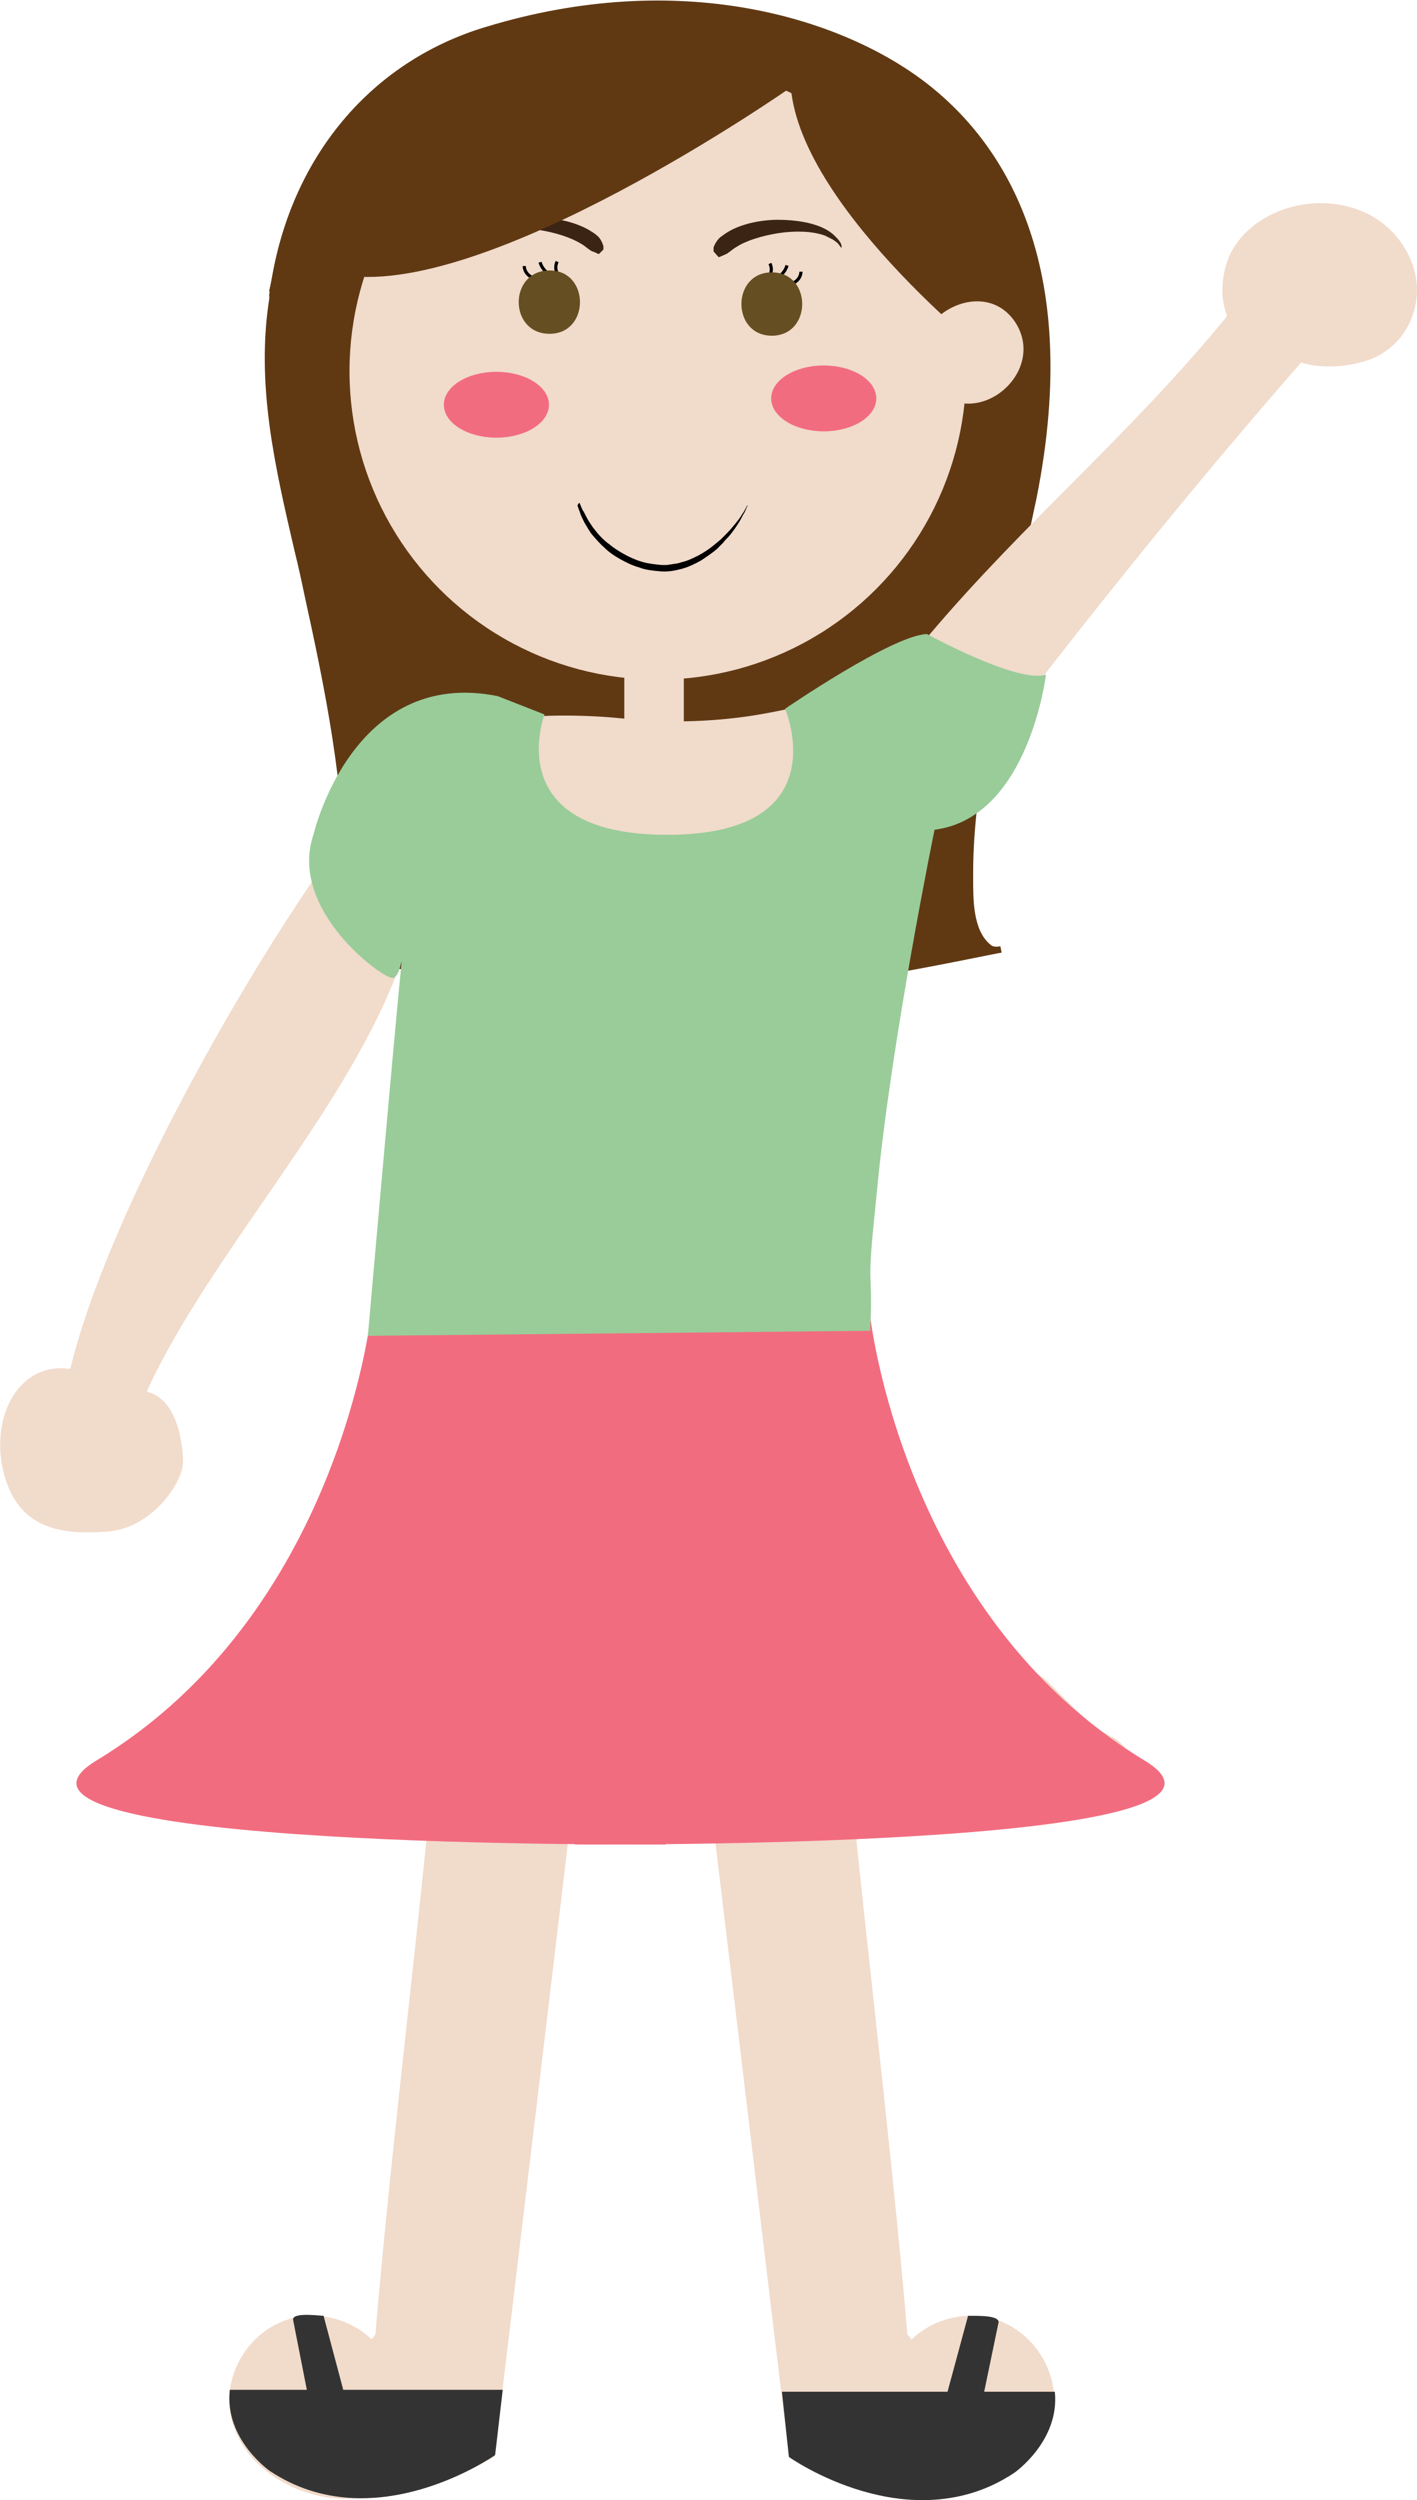 <?xml version="1.0" encoding="utf-8"?>
<!-- Generator: Adobe Illustrator 20.0.0, SVG Export Plug-In . SVG Version: 6.00 Build 0)  -->
<svg version="1.1" xmlns="http://www.w3.org/2000/svg" xmlns:xlink="http://www.w3.org/1999/xlink" x="0px" y="0px"
	 viewBox="0 0 223.8 394.7" style="enable-background:new 0 0 223.8 394.7;" xml:space="preserve">
<g id="Head_1_">
	<g id="Hair">
		<path style="display:none;fill:#603913;stroke:#000000;stroke-miterlimit:10;" d="M126.2,14.8"/>
		<g>
			<path style="fill:#603913;" d="M43,46.8c2.5-20,14.5-36.3,34-42.2c22-6.6,49.6-5.8,68.5,8.6c20.5,15.6,22.3,41.8,17.6,65.4
				c-2.6,12.9-6,25.6-8,38.7c-1.1,6.8-2,13.7-2,20.5c0,3.8-0.2,9.3,3,11.9c0.5,0.4,1.3,0.4,1.9,0.4c-17.9,3.6-37.5,7.5-55.9,5.6"/>
			<path style="fill:#603913;" d="M112.2,156.6c-3.4,0-6.7-0.2-10.1-0.5l0.1-1c17.5,1.8,36.5-1.8,53.5-5.1
				c-3.2-2.7-3.1-7.8-3.1-11.6l0-0.6c0-6.9,1-14,2-20.6c1.3-8.2,3.1-16.5,4.9-24.4c1.1-4.7,2.1-9.5,3.1-14.3
				c4.1-20.4,4.4-48.3-17.4-64.9c-13.2-10-38-17.5-68.1-8.5C58.6,10.6,46,26.3,43.5,46.9l-1-0.1c2.6-21,15.5-37,34.4-42.6
				c30.4-9.2,55.6-1.5,69,8.6c12.3,9.3,25.3,28.4,17.8,65.9c-1,4.8-2.1,9.6-3.1,14.3c-1.8,7.9-3.6,16.1-4.9,24.3
				c-1,6.6-2,13.6-2,20.4l0,0.6c0,3.6-0.1,8.6,2.8,10.9c0.3,0.3,1,0.3,1.5,0.2l0.2,1l-0.6,0.1C143.2,153.4,127.4,156.6,112.2,156.6z
				"/>
		</g>
		<g>
			<path style="fill:#603913;" d="M43,46.8c-2.6,16.2,2.1,31.4,5.6,47.1c3.3,15,6.4,30.4,6.3,45.9c0,2.9-0.1,10.4-4.5,10.2
				c0,0-0.1,0-0.1,0.1c17.3,3.4,35,6.5,52.7,5.7L43,46.8z"/>
			<path style="fill:#603913;" d="M103.1,155.3c-17,0.8-33.6-1.9-50.5-5.3c0.1-0.1,0.2-0.1,0.3-0.2c2.5-2,2.5-7.6,2.5-10
				c0.1-15.8-3.1-31.4-6.3-46c-0.5-2.4-1.1-4.7-1.6-7.1c-3.2-13.4-6.2-26.1-3.9-39.8l-1-0.2c-2.3,13.9,0.9,27.2,3.9,40.2
				c0.6,2.4,1.1,4.7,1.6,7.1c3.2,14.6,6.4,30.1,6.3,45.8c0,2.2,0,7.5-2.2,9.2c-0.4,0.3-0.8,0.4-1.2,0.5c-0.1,0.1-0.2,0.1-0.3,0.2
				c-0.3,0.3-0.5,0.6-0.8,0.8c15.8,3.1,31.2,5.9,47,5.9c2.1,0,4.1,0,6.2-0.1L103.1,155.3z"/>
		</g>
		<g>
			<g>
				<path style="fill:#603913;" d="M49.9,39.5c-0.6,2.9-1.5,5.4-3.1,7.9c1.5,0.2,3,0.4,4.6,0.6c-0.6-1.9-0.5-3.7,0.1-5.6
					c1-3.1-3.7-4.2-4.8-1.3c-0.8,2-1.6,4.1-2.4,6.1c1.6,0.2,3.3,0.4,4.9,0.7c-0.4-1.6-0.2-3.2,0.5-4.8c-1.5-0.6-3-1.3-4.6-1.9
					c-0.6,2.2-1.3,4.4-1.9,6.6c1.6,0.4,3.2,0.9,4.8,1.3c0.4-1.9,0.7-3.9,1.1-5.8c0.6-3.1-4.2-4.5-4.8-1.3c-0.2,1.2-0.5,2.3-0.7,3.5
					c1.6,0.2,3.3,0.4,4.9,0.7c-0.2-1.2,0-2.4,0.5-3.5c-1.6-0.4-3.2-0.9-4.8-1.3c-0.5,2.5-1.1,5-1.6,7.4c1.6,0.4,3.2,0.9,4.8,1.3
					c0.3-2.5,0.7-5,1-7.4c0.4-3.1-4.2-4.6-4.8-1.3c-0.3,1.6-0.6,3.1-1,4.7c-0.6,3.1,4.1,4.5,4.8,1.3c0.2-1,0.5-2.1,0.7-3.1
					c-1.5,0.2-3,0.4-4.6,0.6c0.2,0.3,0.4,0.7,0.5,1c0.6,2.2,3.4,2.4,4.6,0.6c0.8-1.2,1.3-2.4,1.8-3.8c-1.6-0.2-3.3-0.4-4.9-0.7
					c-0.4,4.2-0.8,8.4-1.2,12.6c-0.3,2.8,4.2,3.3,4.9,0.7c0.9-3.2,2-6.2,3.4-9.2c-1.6-0.4-3.1-0.8-4.7-1.3
					c-0.3,4.2-0.5,8.5-0.8,12.7c1.7,0,3.3,0,5,0c0-5.1,0.5-10,1.5-15c-1.6-0.2-3.3-0.4-4.9-0.7c-0.2,6-0.7,12-1.6,18
					c1.6,0.2,3.3,0.4,4.9,0.7c0.6-6.1,1.2-12.2,1.8-18.3c0.3-3.2-4.7-3.2-5,0c-0.8,7.5-1.5,15.1-2.3,22.6c-0.3,3.2,4.7,3.2,5,0
					c0.8-7.5,1.5-15.1,2.3-22.6c-1.7,0-3.3,0-5,0c-0.6,6.1-1.2,12.2-1.8,18.3c-0.3,2.8,4.5,3.5,4.9,0.7c1-6.4,1.6-12.8,1.8-19.3
					c0.1-2.8-4.3-3.5-4.9-0.7c-1.1,5.4-1.7,10.8-1.7,16.3c0,3.2,4.8,3.2,5,0c0.3-4.2,0.5-8.5,0.8-12.7c0.2-2.4-3.6-3.5-4.7-1.3
					c-1.6,3.4-2.9,6.7-3.9,10.4c1.6,0.2,3.3,0.4,4.9,0.7c0.4-4.2,0.8-8.4,1.2-12.6c0.3-2.9-4-3.2-4.9-0.7c-0.3,0.9-0.7,1.8-1.3,2.6
					c1.5,0.2,3,0.4,4.6,0.6c-0.3-1-0.4-1.4-1-2.2c-1.2-1.5-4.1-1.7-4.6,0.6c-0.2,1-0.5,2.1-0.7,3.1c1.6,0.4,3.2,0.9,4.8,1.3
					c0.3-1.6,0.6-3.1,1-4.7c-1.6-0.4-3.2-0.9-4.8-1.3c-0.3,2.5-0.7,5-1,7.4c-0.4,3.1,4.1,4.6,4.8,1.3c0.5-2.5,1.1-5,1.6-7.4
					c0.7-3.2-3.8-4.4-4.8-1.3c-0.6,1.7-0.8,3.1-0.7,4.8c0.1,2.7,4.3,3.5,4.9,0.7c0.2-1.2,0.5-2.3,0.7-3.5c-1.6-0.4-3.2-0.9-4.8-1.3
					c-0.4,1.9-0.7,3.9-1.1,5.8c-0.6,3.1,3.9,4.5,4.8,1.3c0.6-2.2,1.3-4.4,1.9-6.6c0.8-2.6-3.4-4.6-4.6-1.9c-1.1,2.5-1.6,4.5-1.2,7.3
					c0.4,2.8,3.8,3.4,4.9,0.7c0.8-2,1.6-4.1,2.4-6.1c-1.6-0.4-3.2-0.9-4.8-1.3c-0.9,2.9-0.9,5.3-0.1,8.2c0.6,2.1,3.4,2.4,4.6,0.6
					c1.8-2.9,2.9-5.7,3.6-9C55.4,37.6,50.5,36.3,49.9,39.5L49.9,39.5z"/>
			</g>
		</g>
		<g>
			<g>
				<path style="fill:#603913;" d="M45.7,42.9c-0.5,3.9-0.9,7.8-1.4,11.6c1.7,0,3.3,0,5,0c-0.3-3.9,0-7.5,0.9-11.2
					c-1.6-0.2-3.3-0.4-4.9-0.7c-0.4,4.6-0.7,9.2-1.1,13.8c-0.3,3.2,4.7,3.2,5,0c0.6-6.1,2.1-12,4.4-17.7c-1.6-0.4-3.2-0.9-4.8-1.3
					c-0.7,4.5-1.6,8.9-2.6,13.4c1.6,0.4,3.2,0.9,4.8,1.3c0.7-4.9,2-9.5,4.1-14c-1.4-0.8-2.9-1.7-4.3-2.5c-0.2,0.5-0.5,1.1-0.7,1.6
					c-1.3,2.9,3,5.5,4.3,2.5c0.2-0.5,0.5-1.1,0.7-1.6c1.3-2.9-2.9-5.5-4.3-2.5c-2.3,4.9-3.9,9.9-4.6,15.2c-0.4,3.1,4.1,4.5,4.8,1.3
					c1-4.4,1.9-8.9,2.6-13.4c0.5-3.2-3.6-4.3-4.8-1.3c-2.5,6.1-4,12.4-4.6,19c1.7,0,3.3,0,5,0c0.4-4.6,0.7-9.2,1.1-13.8
					c0.2-2.8-4.3-3.4-4.9-0.7c-1,4.2-1.4,8.3-1.1,12.6c0.2,3.3,4.6,3.2,5,0c0.5-3.9,0.9-7.8,1.4-11.6C51.1,39.7,46.1,39.7,45.7,42.9
					L45.7,42.9z"/>
			</g>
		</g>
		<g>
			<g>
				<path style="fill:#603913;" d="M44.6,46.5c-0.3,3-0.7,5.9-1,8.9c1.7,0,3.3,0,5,0c0.2-3,0.3-6.1,0.5-9.1c0.2-3.3-4.7-3.1-5,0
					c-0.6,5.6-0.9,11.3-0.7,17c0.1,3.2,4.9,3.2,5,0c0.2-5.7,0.4-11.3,0.6-17c0.1-2.8-4.4-3.5-4.9-0.7c-0.9,4.8-1.6,9.7-1.9,14.6
					c1.7,0,3.3,0,5,0c0.2-3.8,0.7-7.6,1.5-11.4c-1.6-0.2-3.3-0.4-4.9-0.7c0,4.7-0.1,9.4-0.1,14.1c0,3.3,4.7,3.1,5,0
					c0.6-5.8,1.5-11.5,3.6-17c-1.6-0.4-3.2-0.9-4.8-1.3c-0.6,4.4-1.3,8.8-1.9,13.2c1.6,0.2,3.3,0.4,4.9,0.7
					c0.4-4.9,1.7-9.3,3.9-13.7c-1.5-0.6-3-1.3-4.6-1.9c-0.8,3.7-1.6,7.4-2.4,11.2c-0.7,3.1,4.1,4.5,4.8,1.3c0.8-3.5,1.9-6.7,3.6-9.9
					c-1.5-0.6-3-1.3-4.6-1.9c-0.8,3.2-1.5,6.3-2.3,9.5c-0.7,3.1,4,4.5,4.8,1.3c0.7-2.7,1.4-5.4,2-8.1c0.8-3.1-3.8-4.3-4.8-1.3
					c-2,5.8-3.5,11.7-4.5,17.8c1.6,0.2,3.3,0.4,4.9,0.7c-0.3-4.8-0.7-9.6-1-14.3c-0.2-3.3-4.6-3.1-5,0c-0.7,5.6-1.2,11.2-1.4,16.8
					c1.6-0.2,3.3-0.4,4.9-0.7c-0.9-5.1-1.3-10.2-1.3-15.4c0-3.2-4.8-3.2-5,0c-0.2,2.8-0.4,5.6-0.6,8.4c1.7,0,3.3,0,5,0
					c0-7.5,1.6-14.4,5-21.1c-1.4-0.8-2.9-1.7-4.3-2.5c-6.2,12.8-5,26.8-0.2,39.9c1.1,3,5.9,1.7,4.8-1.3c-4.2-11.7-5.9-24.4-0.3-36
					c1.4-2.9-2.8-5.4-4.3-2.5C43.9,41.3,42,49.1,42,57.5c0,3.2,4.8,3.2,5,0c0.2-2.8,0.4-5.6,0.6-8.4c-1.7,0-3.3,0-5,0
					C42.5,54.8,43,60.3,44,65.9c0.5,2.9,4.8,2,4.9-0.7c0.2-5.6,0.7-11.2,1.4-16.8c-1.7,0-3.3,0-5,0c0.3,4.8,0.7,9.6,1,14.3
					c0.2,2.6,4.4,3.6,4.9,0.7c1-6.1,2.5-12,4.5-17.8c-1.6-0.4-3.2-0.9-4.8-1.3c-0.7,2.7-1.4,5.4-2,8.1c1.6,0.4,3.2,0.9,4.8,1.3
					c0.8-3.2,1.5-6.3,2.3-9.5c0.6-2.7-3.2-4.5-4.6-1.9c-1.9,3.6-3.2,7.2-4.1,11.1c1.6,0.4,3.2,0.9,4.8,1.3c0.8-3.7,1.6-7.4,2.4-11.2
					c0.6-2.6-3.2-4.6-4.6-1.9c-2.6,5.1-4.1,10.4-4.6,16.2c-0.2,2.8,4.5,3.5,4.9,0.7c0.6-4.4,1.3-8.8,1.9-13.2
					c0.5-3.2-3.7-4.4-4.8-1.3c-2.3,5.9-3,12.1-3.7,18.3c1.7,0,3.3,0,5,0c0-4.7,0.1-9.4,0.1-14.1c0-2.8-4.3-3.5-4.9-0.7
					c-0.9,4.2-1.4,8.4-1.7,12.7c-0.2,3.2,4.8,3.2,5,0c0.3-4.5,0.9-8.9,1.8-13.3c-1.6-0.2-3.3-0.4-4.9-0.7c-0.2,5.7-0.4,11.3-0.6,17
					c1.7,0,3.3,0,5,0c-0.1-5.7,0.1-11.3,0.7-17c-1.7,0-3.3,0-5,0c-0.2,3-0.3,6.1-0.5,9.1c-0.2,3.3,4.6,3.1,5,0c0.3-3,0.7-5.9,1-8.9
					C50,43.3,45,43.3,44.6,46.5L44.6,46.5z"/>
			</g>
		</g>
		<g>
			<g>
				<path style="fill:#603913;" d="M53.6,67.1c-0.1,0.1-0.3,0.3-0.4,0.4c-1.3-0.7-2.5-1.4-3.8-2.2c0.8,0.5,1.7,1.1,2.5,1.6
					c-0.8,0.2-1.6,0.4-2.4,0.6c0.3-0.3,0.5-0.5,0.8-0.8c-0.8-0.8-1.7-1.7-2.5-2.5c1.1-0.4,2.3-0.8,3.4-1.1c-1.4-0.8-2.8-1.6-4.2-2.4
					c-0.3,1.1-0.3,1.3,0.2,0.5c0.7,0.4,1.4,0.8,2.2,1.2c0-1.3,0.5-2.3,1.7-3c-1.4-0.8-2.8-1.6-4.2-2.4c-0.4,0.7-0.9,1.5-1.3,2.2
					c1.4,0.4,2.8,0.7,4.2,1.1c0.3-0.7,0.6-1.4,0.8-2c-1.3-1-2.6-2-3.9-3c-0.5,0.5-1,1.1-1.5,1.6c1.3,0.7,2.5,1.4,3.8,2.2
					c0.4-1.1,0.8-2.1,1.2-3.2c-1.4-0.8-2.9-1.7-4.3-2.5c-0.5,0.9-1,1.9-1.4,2.8c1.6,0.4,3.1,0.8,4.7,1.3c0.8-0.9,1.5-1.9,2.3-2.8
					c1.3-0.6,1.4-2.3,0.9-3.4c0,0.2,0,0.4,0,0.6c2.8-0.5,2.1-5-0.7-4.9c0.1,0.2,0.1,0.3,0.2,0.5c-0.4,0.7-0.8,1.4-1.2,2.2
					c0.3-0.1,0.6-0.2,0.8-0.4c-0.8,0-1.7,0-2.5,0c0.2,0.2,0.5,0.3,0.7,0.5c-0.4-0.9-0.8-1.9-1.1-2.8c-0.5,0.3-1.1,0.7-1.6,1
					c1.1,0.8,2.1,1.6,3.2,2.4c0.1-0.1,0.2-0.2,0.3-0.3c-1.2-0.9-2.4-1.9-3.7-2.8c-0.4,0.7-0.7,1.4-1.1,2.1c1.4,0.6,2.8,1.2,4.3,1.8
					c0.1-0.7,0.2-1.5,0.3-2.2c-1.6-0.4-3.2-0.9-4.8-1.3c-0.4,0.7-0.9,1.3-1.3,2c1.3,1,2.6,2,3.9,3c0.1-0.3,0.3-0.5,0.4-0.8
					c-1.5-0.6-3-1.3-4.6-1.9c-3,9.2,2.7,17.1,3.6,26c1.6-0.4,3.1-0.8,4.7-1.3c-4.5-10.6-3.2-22.5,3-32.1c-1.4-0.8-2.9-1.7-4.3-2.5
					c-0.6,1.1-2.5,6.6-0.6,3.6c1.5-2.3,2.3-5.4,3.3-8c-1.6-0.4-3.2-0.9-4.8-1.3c-3.7,12.3-3.6,25.1,0.1,37.3
					c0.9,3.1,5.8,1.8,4.8-1.3c-3.5-11.5-3.5-23.2-0.1-34.7c0.9-3.2-3.6-4.2-4.8-1.3c-1.6,3.9-7.2,12.5-2,15.9c1.6,1.1,3.5,0.9,5-0.2
					c2.7-1.8,2-5,3.3-7.5c1.5-2.9-2.6-5.2-4.3-2.5c-7.3,11.2-8.2,24.9-3,37.2c1,2.3,4.9,1.1,4.7-1.3c-0.8-8.2-6.4-16.5-3.8-24.7
					c0.9-2.7-3.2-4.4-4.6-1.9c-0.1,0.3-0.3,0.5-0.4,0.8c-1.4,2.4,2,5.2,3.9,3c1.2-1.3,1.9-2.6,2.6-4.2c1.1-3-3.7-4.3-4.8-1.3
					c-0.7,1.7-0.7,1.7-0.4,3.6c0.3,2,2.6,3.5,4.3,1.8c1.3-1.3,2-2.5,2.4-4.3c0.5-2-1.8-4-3.7-2.8c-1.9,1.2-2.5,2.4-2.8,4.6
					c-0.2,1.5,1.8,3,3.2,2.4c2.2-0.9,4.7-1.9,5.1-4.5c0.2-1.2-0.2-2.1-1.1-2.8c-5-3.7-8.2,6.8-0.5,6.5c-0.2-1.6-0.4-3.3-0.7-4.9
					c-3.5,0.7-4.5,3.7-3,6.7c0.3-1.1,0.6-2.3,0.9-3.4c-3,1.4-4.4,3.8-4.8,7.1c-0.3,2.5,3.6,3.4,4.7,1.3c0.5-0.9,1-1.9,1.4-2.8
					c1.5-2.9-2.5-5.2-4.3-2.5c-1.3,1.9-1.7,3.5-1.9,5.7c-0.1,2,2.2,3,3.8,2.2c1.6-0.8,2.6-1.8,3.3-3.4c1.1-2.5-1.7-5-3.9-3
					c-2.2,1.9-2.7,4.1-2.1,6.9c0.4,1.9,2.9,2.3,4.2,1.1c1.4-1.3,2.1-2.6,2.6-4.4c0.6-2.5-2.3-4.1-4.2-2.4c-2.2,2-5.1,6.9-2,9.6
					c2.9,2.5,6-0.5,6.4-3.5c0.3-2.2-2.4-4.6-4.2-2.4c-2,2.3-3.6,6.1-0.3,8.1c2.6,1.6,5.7-0.4,5.4-3.4c-0.1-1.2-1.1-2.7-2.5-2.5
					c-4.2,0.6-7.2,5.7-2.6,8.4c3.8,2.2,9-2.4,5.8-6.1c-2.7-3.1-7.9-0.3-6.1,3.6c1.8,3.9,7.5,1.6,7.1-2.4c-0.2-1.8-2-3.3-3.8-2.2
					c-1.1,0.7-1.6,1.3-1.9,2.6C48.1,68.9,52.9,70.2,53.6,67.1L53.6,67.1z"/>
			</g>
		</g>
	</g>
	<g id="Head">
		<circle style="fill:#F1DBCB;stroke:#F1DBCB;stroke-miterlimit:10;" cx="103.9" cy="58.6" r="48.2"/>
	</g>
	<g id="Facial_expressions">
		<g id="eyebrows_1_">
			<g>
				<path style="fill:#3C2415;" d="M112.7,39.7c0,0,0-0.1,0-0.3c0-0.1,0-0.2,0-0.3c0-0.1,0.1-0.3,0.2-0.5c0.2-0.4,0.4-0.7,0.8-1.1
					c0.4-0.3,0.8-0.6,1.3-0.9c2-1.2,5-1.9,7.9-1.9c2.9,0,5.8,0.5,7.7,1.6c0.5,0.3,0.9,0.6,1.2,0.9c0.3,0.3,0.6,0.6,0.8,0.9
					c0.2,0.3,0.3,0.5,0.3,0.7c0,0.2,0.1,0.2,0.1,0.2l-0.2,0.1c0,0,0-0.1-0.1-0.2c-0.1-0.1-0.2-0.3-0.4-0.5c-0.2-0.2-0.5-0.4-0.8-0.6
					c-0.4-0.2-0.8-0.4-1.2-0.6c-1.9-0.7-4.6-0.8-7.3-0.4c-2.6,0.4-5.2,1.2-6.7,2.2c-0.4,0.2-0.7,0.5-1,0.7c-0.1,0.1-0.3,0.2-0.4,0.3
					c-0.1,0.1-0.3,0.1-0.4,0.2c-0.2,0.1-0.5,0.2-0.7,0.3c-0.2,0.1-0.3,0.1-0.3,0.1L112.7,39.7z"/>
			</g>
			<g>
				<path style="fill:#3C2415;" d="M94.6,40.1c0,0-0.1,0-0.3-0.1c-0.2-0.1-0.4-0.2-0.7-0.3c-0.1,0-0.2-0.1-0.4-0.2
					c-0.1-0.1-0.3-0.2-0.4-0.3c-0.3-0.2-0.6-0.5-1-0.7c-1.6-1-4.1-1.8-6.7-2.2c-2.6-0.4-5.4-0.2-7.3,0.4c-0.5,0.2-0.9,0.4-1.2,0.6
					c-0.3,0.2-0.6,0.4-0.8,0.6c-0.2,0.2-0.3,0.4-0.4,0.5c-0.1,0.1-0.1,0.2-0.1,0.2L75,38.7c0,0,0.1-0.1,0.1-0.2
					c0.1-0.2,0.2-0.4,0.3-0.7c0.2-0.3,0.4-0.6,0.8-0.9c0.3-0.3,0.7-0.6,1.2-0.9c1.9-1.1,4.8-1.6,7.7-1.6c2.9,0,5.8,0.7,7.9,1.9
					c0.5,0.3,1,0.6,1.3,0.9c0.4,0.3,0.6,0.7,0.8,1.1c0.1,0.2,0.1,0.4,0.2,0.5c0,0.1,0,0.2,0,0.3c0,0.2,0,0.3,0,0.3L94.6,40.1z"/>
			</g>
		</g>
		<g id="cheeks">
			<ellipse style="fill:#F26C7F;" cx="78.4" cy="63.9" rx="8.3" ry="5.2"/>
			<ellipse style="fill:#F26C7F;" cx="130.1" cy="62.9" rx="8.3" ry="5.2"/>
		</g>
		<g id="mouth_1_">
			<g>
				<path d="M91.5,79.4c0,0,0.1,0.1,0.2,0.4c0.1,0.2,0.2,0.6,0.5,1c0.2,0.4,0.5,1,0.8,1.5c0.2,0.3,0.4,0.6,0.6,0.9
					c0.2,0.3,0.5,0.6,0.7,0.9c0.5,0.6,1.2,1.3,1.9,1.8c0.7,0.6,1.5,1.1,2.4,1.6c0.9,0.5,1.8,0.9,2.8,1.2c1,0.3,2.1,0.4,3.1,0.5
					c0.3,0,0.6,0,0.8,0l0.7-0.1c0.5-0.1,1-0.1,1.5-0.3c1-0.2,2-0.7,2.8-1.1c0.9-0.5,1.7-1,2.4-1.6c0.4-0.3,0.7-0.6,1.1-0.9
					c0.3-0.3,0.6-0.6,0.9-0.9c0.6-0.6,1.1-1.2,1.5-1.7c0.4-0.5,0.8-1,1-1.4c0.3-0.4,0.5-0.8,0.6-1c0.1-0.2,0.2-0.4,0.2-0.4l0.1,0
					c0,0-0.1,0.1-0.2,0.4c-0.1,0.2-0.2,0.6-0.5,1c-0.2,0.4-0.5,1-0.9,1.6c-0.4,0.6-0.8,1.2-1.4,1.9c-0.3,0.3-0.6,0.6-0.9,1
					c-0.3,0.3-0.7,0.7-1,1c-0.7,0.6-1.6,1.2-2.5,1.8c-0.9,0.5-1.9,1-3,1.3c-1.1,0.3-2.2,0.5-3.4,0.4c-1.1-0.1-2.3-0.2-3.3-0.6
					c-1.1-0.3-2.1-0.8-3-1.3c-0.9-0.5-1.8-1.1-2.5-1.8c-0.7-0.6-1.3-1.3-1.9-2c-0.3-0.3-0.5-0.7-0.7-1c-0.2-0.3-0.4-0.7-0.6-1
					c-0.3-0.6-0.6-1.2-0.7-1.6c-0.2-0.5-0.3-0.8-0.4-1.1C91.4,79.5,91.4,79.4,91.5,79.4L91.5,79.4z"/>
			</g>
		</g>
		<g id="eyelashes_1_">
			<g>
				<path style="fill:none;stroke:#000000;stroke-width:0.5;stroke-miterlimit:10;" d="M85,43.9c-1.1,0.2-2.2-0.8-2.2-1.9"/>
				<path style="fill:none;stroke:#000000;stroke-width:0.5;stroke-miterlimit:10;" d="M87.8,43.6c-1.2-0.1-2.2-1.1-2.5-2.2"/>
				<path style="fill:none;stroke:#000000;stroke-width:0.5;stroke-miterlimit:10;" d="M88.8,44c-0.9-0.5-1.3-1.7-0.8-2.7"/>
				<path style="fill:none;stroke:#000000;stroke-width:0.5;stroke-miterlimit:10;" d="M124.3,44.8c1.1,0.2,2.2-0.8,2.2-1.9"/>
				<path style="fill:none;stroke:#000000;stroke-width:0.5;stroke-miterlimit:10;" d="M121.8,44.1c1.2-0.1,2.2-1.1,2.5-2.2"/>
				<path style="fill:none;stroke:#000000;stroke-width:0.5;stroke-miterlimit:10;" d="M120.8,44.3c0.9-0.5,1.3-1.7,0.8-2.7"/>
			</g>
		</g>
		<g id="eyes">
			<g>
				<g>
					<path style="fill:#654E21;" d="M86.8,52.7c6.4,0,6.4-10,0-10C80.3,42.7,80.3,52.7,86.8,52.7L86.8,52.7z"/>
				</g>
			</g>
			<g>
				<g>
					<path style="fill:#654E21;" d="M121.9,53c6.4,0,6.4-10,0-10C115.5,43,115.5,53,121.9,53L121.9,53z"/>
				</g>
			</g>
		</g>
	</g>
	<g id="Bangs">
		<path style="fill:#603913;" d="M50.6,73.5"/>
		<path style="fill:#603913;" d="M158.4,58c0,0-31.8-24.5-33.5-44.2c0,0-48.7,34.1-71.4,29.5S85,7.8,86.5,7.1s27.8-2.6,29.1-2.3
			s40.7,29.4,40.7,29.4L158.4,58z"/>
	</g>
	<g id="ear">
		<path style="fill:#F1DBCB;stroke:#F1DBCB;stroke-miterlimit:10;" d="M147.6,60.6c6.1,7.2,17.3-1.9,12.3-9.5
			C154.5,43.1,140.8,52.6,147.6,60.6z"/>
	</g>
</g>
<g id="Body">
	<g id="Neck">
		<polygon style="fill:#F1DBCB;" points="98.6,106.9 98.6,112.8 98.6,116.4 108,116.4 108,106.9 		"/>
	</g>
	<g id="Body_1_">
		<path style="fill:#F1DBCB;stroke:#F1DBCB;stroke-width:3;stroke-miterlimit:10;" d="M222.1,43.8c-0.8-4-3.7-7.4-7.4-9
			s-8.1-1.6-11.8-0.2c-2.9,1.1-5.5,3-7,5.7c-1.3,2.3-1.8,6.1-0.8,8.7c0.3,0.7,0.1,1.6-0.4,2.2C179.3,69.9,163,83.4,148,101.1
			c-5.8,6.8-7.7,8.4-19.4,11.4c-7,1.7-13.2,2.9-22.4,2.9c-0.6,0-1.1,0.5-1.8,0.4c-13.1-2.4-28.4-1.4-34.7,1.8
			c-11.6,5.9-49.2,66.3-57.1,98.7c-0.2,0.8-1,1.4-1.8,1.3C3.6,216.6,0.2,224.8,2,232c1.9,7.6,7.1,8.9,14.9,8.3
			c6.3-0.5,10.5-7.1,10.5-9.5c0-2.2-0.7-9.2-5-9.7c-1.5-0.2-0.8-1.5-0.2-2.9c10-21.1,30-42.4,38.7-64.1c2-5,5.6-14.5,5-9.6
			c-1.6,11.8-4.4,50.2-6.5,68.5c-0.6,5.8-0.1,11.5-1.3,17.2c-1.4,6.5-3.4,12.8-6.1,18.8c-4.5,10.1-10.7,19.3-18.4,27.2
			c4,0.1,8.1,0.2,12.1,0.4c5.9,0.4,12,1.7,17.8,2.9c2.5,0.5,3.5,2.3,3.4,4.3c8,0.4,16,0.9,24,1.3c0.5-1.8,1.9-3.2,4.3-3.2
			c2.9,0,5.9,0.1,8.8,0.6c0.8,0.1,1.6,0.3,2.3,0.5c0.2,0.1,0.5,0.1,0.7,0.1c0,0,0,0,0.1,0c0,0,0,0,0.1,0c0,0,0,0,0,0
			c1.9,0,3.8,0.9,4.6,3.1l23.2,1.2c0-0.1,0-0.1,0-0.2c-0.1-0.5-0.3-0.8-1.7-1.5c-2.8-1.5-4.6-1.6-7.8-1.3c-3.5,0.3-6.9-0.6-10.3-1.1
			c-6-0.9-3.4-10,2.5-9.1c6.2,0.9,12.4-0.3,18.2,2.3c0.9,0.4,1.9,0.9,2.9,1.4c1.2-1.2,2.5-2.2,3.9-2.9c3.5-1.9,8.2,1.2,6.9,5.3
			c-0.2,0.5-0.4,1.1-0.5,1.6c-0.2,0.8-0.1,0.9-0.3,0c0.1,0.5,0.1,1,0.1,1.5c5.3-0.2,10.6-1.4,15.6-2.4c4.2-0.9,8.5-1.8,12.5-3.6
			c-0.1-0.1-0.3-0.1-0.4-0.2c-0.4-0.1-0.5-0.5-0.5-0.8c-0.2-0.2-0.5-0.4-0.7-0.6c-4.1-1.9-7.8-6.1-10.9-9.2
			c-0.3-0.2-0.5-0.4-0.8-0.6c-2.6-1.9-5.1-3.8-7.6-5.9c-0.5-0.4-0.2-1,0.2-1.2c-0.1-0.1-0.1-0.2-0.2-0.3c-4-2.8-7.8-5.8-10-10.3
			c-0.4-0.8,0.6-1.6,1.2-1c1.2,1.1,2.3,2.2,3.4,3.4c-8.1-10.5-14.2-22-14.9-33.6c-1.6-27.3,5.1-56.6,7.5-83.8c0-0.4,0.2-0.8,0.4-1.2
			c19.6-26.5,39.8-52,61.4-76.7c3,1.7,9.8,1,12.6-1C221.2,52.2,222.9,47.8,222.1,43.8z"/>
		<path style="fill:#F1DBCB;stroke:#F1DBCB;stroke-width:3;stroke-miterlimit:10;" d="M58.5,371.3c-3.1-3.7-8.6-5.2-13.1-3.5
			c-4.5,1.7-7.7,6.3-7.7,11.2c0.1,8.1,8.6,13.9,16.7,14s15.2-2.2,22.3-6.1c4.7-39.1,9.4-78.1,14-117.2c-6.6-0.7-13.2-1.3-19.7-2
			c-2.9,34.3-7.4,67.6-10.3,101.9C60.5,368.8,59.1,372.1,58.5,371.3z"/>
		<path style="fill:#F1DBCB;stroke:#F1DBCB;stroke-width:3;stroke-miterlimit:10;" d="M117.7,274.2c4.9,0.7,9.9,0.1,14.6,1.2
			c-0.2-2.5-0.5-5-0.7-7.6c-6.6,0.7-13.2,1.3-19.7,2l0.8,6.7C113.7,275,115.5,273.9,117.7,274.2z"/>
		<path style="fill:#F1DBCB;stroke:#F1DBCB;stroke-width:3;stroke-miterlimit:10;" d="M157.3,367.8c-4.5-1.7-10-0.2-13.1,3.5
			c-0.6,0.8-2-2.5-2.3-1.6c-2.2-26.2-5.3-51.8-8-77.7c-0.1,0.1-0.2,0.2-0.4,0.3c-0.5,0.1-0.9,0.2-1.4,0.4c-0.9,0.4-1.7-0.9-0.8-1.4
			c0.6-0.3,1.1-0.4,1.8-0.6c0.1,0,0.3,0,0.4,0c0,0,0,0,0-0.1c0.1-0.1,0.2-0.1,0.3-0.2c0-0.4-0.1-0.8-0.1-1.2c0,0-0.1,0-0.1-0.1
			c-0.4-0.3-0.5-1,0-1.3c-0.1-0.7-0.2-1.5-0.2-2.2c-2.8-1.5-4.6-1.6-7.8-1.3c-3.5,0.3-6.9-0.6-10.3-1.1c-0.7-0.1-1.3-0.3-1.8-0.6
			c4.2,34.7,8.3,69.5,12.5,104.2c7.1,3.8,14.3,6.2,22.3,6.1c8-0.1,16.6-6,16.7-14C165,374.1,161.8,369.5,157.3,367.8z"/>
	</g>
	<g id="Skirt">
		<path style="fill:#F26C7F;" d="M104.1,208.6l-45.5-1.1c0,0-5,47.2-43.3,70.4c-23.6,14.2,89.9,13.3,89.9,13.3L104.1,208.6z"/>
		<path style="fill:#F26C7F;" d="M91.9,208.6l45.5-1.1c0,0,5,47.2,43.3,70.4c23.6,14.2-89.9,13.3-89.9,13.3L91.9,208.6z"/>
	</g>
	<g id="Shirt_1_">
		<path style="fill:#99CC99;" d="M146.4,100.1c-5.5,0.2-22.4,11.8-22.4,11.8s8.5,19.8-18.4,19.9c-26.9,0.1-19.6-19-19.6-19l-7.4-2.9
			c-23-4.6-29.1,21.9-29.1,21.9c-4,11.8,10.9,22.7,12.5,22.6c1.5-0.1,1.8-5.8,1.8-5.8c-0.2-0.4-5.7,62.3-5.7,62.3l79.7-0.8
			c-0.4-0.1-0.6,0.1-0.4,0.1c0-0.1,0.3-3.1,0.1-7.8c-0.2-3.7,0.5-9,1-14.3c2.2-23.5,9.1-57.1,9.1-57.1c14.9-1.9,17.6-24.5,17.6-24.5
			C160.8,108,146.4,100.1,146.4,100.1z"/>
	</g>
	<g id="Shoes">
		<path style="fill:#333333;" d="M78.2,387.6c0,0-19.1,13.5-35.6,2.5c0,0-7.2-5-6.3-12.8h12.3h30.8L78.2,387.6z"/>
		<path style="fill:#333333;" d="M46.3,366.3l2.3,11.7h5.8l-3.3-12.4C51.1,365.7,46,364.9,46.3,366.3z"/>
		<path style="fill:#333333;" d="M124.6,387.9c0,0,19,13.5,35.6,2.5c0,0,7.2-5,6.4-12.8h-12.4h-30.7L124.6,387.9z"/>
		<path style="fill:#333333;" d="M157.7,366.7l-2.3,11.1h-5.8l3.3-12.2C152.9,365.7,158,365.3,157.7,366.7z"/>
	</g>
</g>
</svg>
